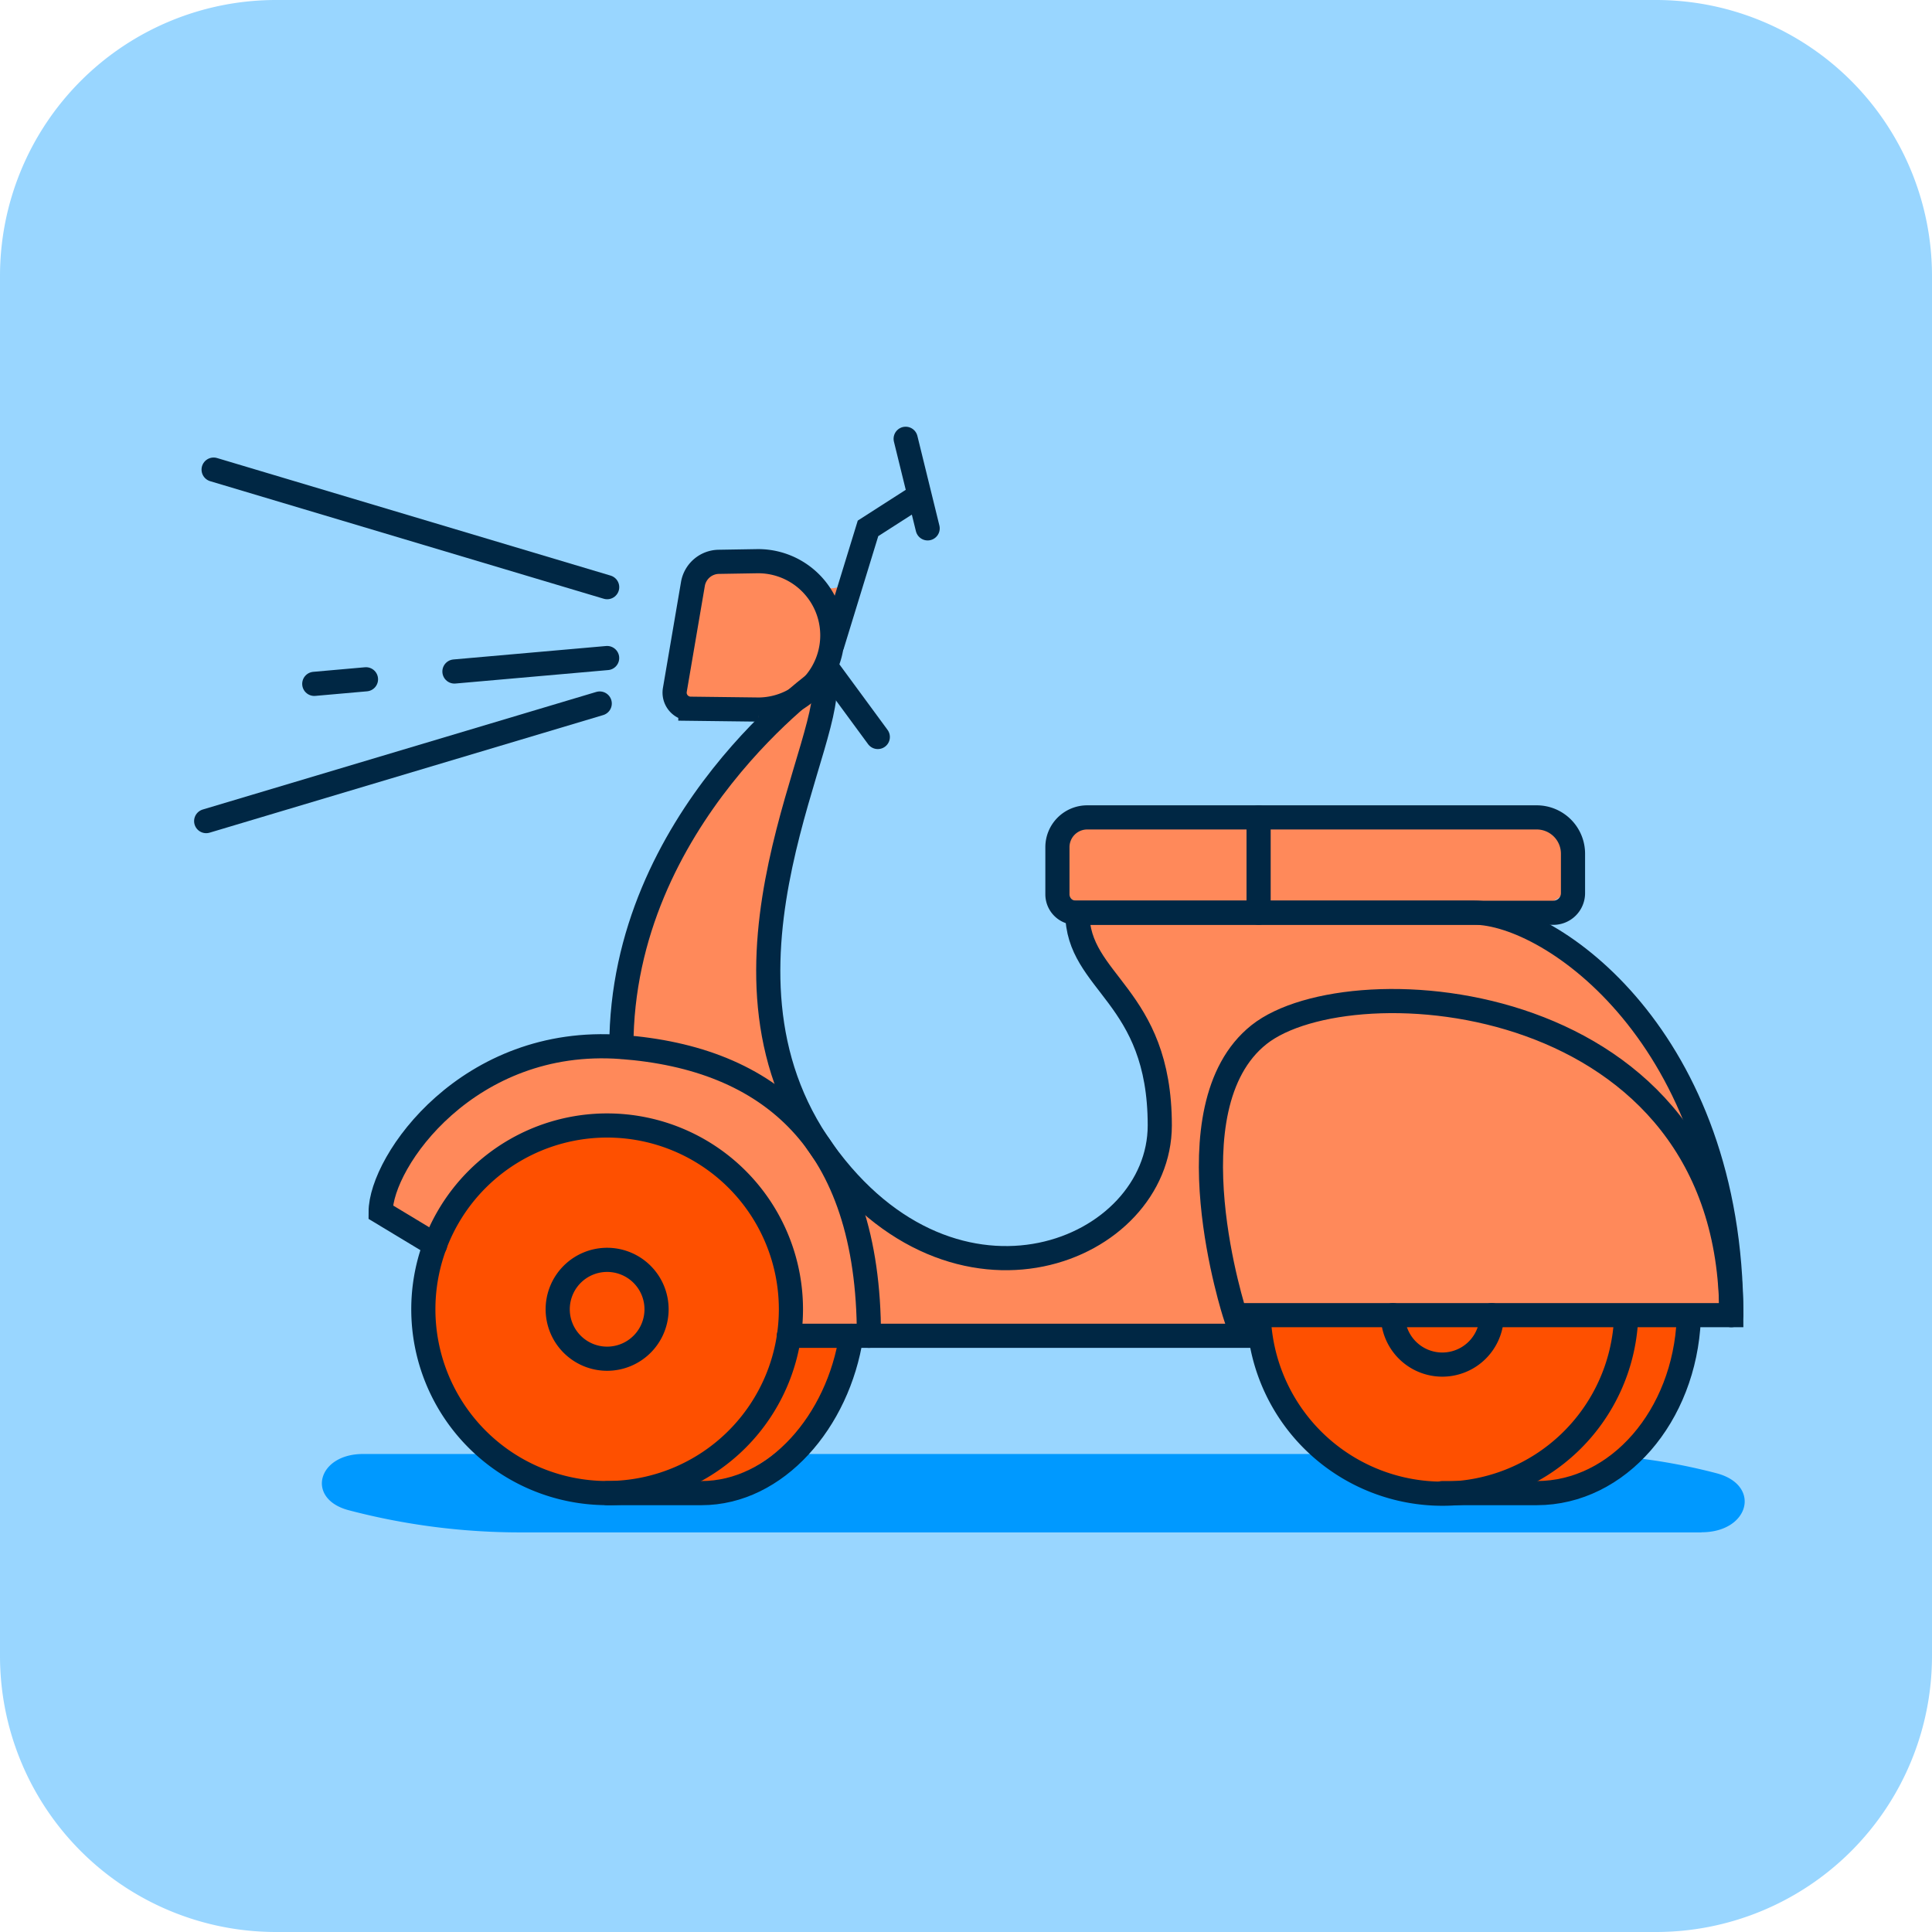 <svg id="illustration_Desplazamientos" xmlns="http://www.w3.org/2000/svg" width="60" height="60" viewBox="0 0 60 60">
  <g id="Grupo_2444" data-name="Grupo 2444" transform="translate(-771.043 -551)">
    <path id="Trazado_18334" data-name="Trazado 18334" d="M78.614,0h42.857a8.572,8.572,0,0,1,8.572,8.571V51.429A8.572,8.572,0,0,1,121.471,60H78.614a8.571,8.571,0,0,1-8.571-8.571V8.571A8.571,8.571,0,0,1,78.614,0" transform="translate(701 551)" fill="#99d6ff"/>
    <path id="Trazado_18335" data-name="Trazado 18335" d="M122.886,47.59H86.232a20.956,20.956,0,0,1-5.365-.69c-1.328-.353-.97-1.745.449-1.745h37.347a18.3,18.3,0,0,1,4.695.6c1.393.37,1.017,1.831-.472,1.831" transform="translate(701 551)" fill="#09f"/>
    <path id="Trazado_18336" data-name="Trazado 18336" d="M123.813,40.6h-.733a.634.634,0,0,0-.648.562c-.324,2.832-2.32,4.964-4.656,4.964h-2.933a5.742,5.742,0,0,1-5.543-4.384.636.636,0,0,0-.614-.494H96.97a.636.636,0,0,0-.614.494c-.563,2.542-2.473,4.384-4.537,4.384H88.9a5.711,5.711,0,0,1-5.713-5.7,5.089,5.089,0,0,1,.239-1.534.657.657,0,0,0-.29-.717l-1.279-.784a5.342,5.342,0,0,1,1.825-3.155,7.207,7.207,0,0,1,5.031-1.945.652.652,0,0,0,.648-.613,14.257,14.257,0,0,1,3.956-8.818.64.64,0,0,0-.46-1.074l-1.4-.017a.5.5,0,0,1-.358-.188.539.539,0,0,1-.119-.392l.563-3.291a.839.839,0,0,1,.818-.7l1.16-.017a2.516,2.516,0,0,1,1.739.716l.1.136a.635.635,0,0,0,.631.222.61.61,0,0,0,.477-.427l.512-1.654.17-.119a.665.665,0,0,0-.221.341l-1.075,3.479a.851.851,0,0,1-.051.222.648.648,0,0,0,.068.631l.768,1.023a.636.636,0,0,0-.631-.221.615.615,0,0,0-.5.494c-.1.46-.256.972-.443,1.6-.938,3.138-2.354,7.879.528,11.887,2.32,3.24,5.3,3.7,7.334,3.052a4.22,4.22,0,0,0,3.121-3.854,6.374,6.374,0,0,0-1.569-4.4,3.6,3.6,0,0,1-.955-1.978.64.64,0,0,0-.239-.443.981.981,0,0,1-.409-.751V26.73a1.59,1.59,0,0,1,1.569-1.586h12.517a1.921,1.921,0,0,1,1.91,1.927,1.039,1.039,0,0,1-.511.87.6.6,0,0,0-.307.528.635.635,0,0,0,.29.546c2.643,1.688,5.457,5.611,5.457,11.58" transform="translate(701 551)" fill="#ff895a"/>
    <path id="Trazado_18337" data-name="Trazado 18337" d="M94.5,41.292a5.675,5.675,0,1,0-5.639,5.045,5.6,5.6,0,0,0,.874-.074,5.6,5.6,0,0,0,.874.074,5.673,5.673,0,0,0,5.639-5.045Z" transform="translate(701 551)" fill="#fe5000"/>
    <path id="Trazado_18338" data-name="Trazado 18338" d="M122.4,40.963c-.13,3.02-2.19,5.41-4.72,5.41h-2.93a5.718,5.718,0,0,1-5.65-4.86c-.02-.16-.04-.32-.05-.48l11.4-.06Z" transform="translate(701 551)" fill="#fe5000"/>
    <line id="Línea_6233" data-name="Línea 6233" y1="0.01" transform="translate(821.454 591.963)" fill="#fe5000"/>
    <path id="Trazado_18339" data-name="Trazado 18339" d="M83.19,40.661A5.708,5.708,0,1,0,88.9,34.953,5.708,5.708,0,0,0,83.19,40.661Z" transform="translate(701 551)" fill="none" stroke="#002744" stroke-linecap="round" stroke-miterlimit="10" stroke-width="0.75"/>
    <path id="Trazado_18340" data-name="Trazado 18340" d="M88.9,46.37h2.93c2.317,0,4.245-2.229,4.65-4.885" transform="translate(701 551)" fill="none" stroke="#002744" stroke-linecap="round" stroke-miterlimit="10" stroke-width="0.75"/>
    <path id="Trazado_18341" data-name="Trazado 18341" d="M87.363,40.661A1.535,1.535,0,1,0,88.9,39.126,1.535,1.535,0,0,0,87.363,40.661Z" transform="translate(701 551)" fill="none" stroke="#002744" stroke-linecap="round" stroke-miterlimit="10" stroke-width="0.75"/>
    <path id="Trazado_18342" data-name="Trazado 18342" d="M109.142,41.031a5.709,5.709,0,0,0,11.4-.066" transform="translate(701 551)" fill="none" stroke="#002744" stroke-linecap="round" stroke-miterlimit="10" stroke-width="0.75"/>
    <path id="Trazado_18343" data-name="Trazado 18343" d="M114.839,46.37h2.929c2.527,0,4.59-2.393,4.721-5.4" transform="translate(701 551)" fill="none" stroke="#002744" stroke-linecap="round" stroke-miterlimit="10" stroke-width="0.75"/>
    <path id="Trazado_18344" data-name="Trazado 18344" d="M113.3,40.843a1.535,1.535,0,0,0,3.071,0" transform="translate(701 551)" fill="none" stroke="#002744" stroke-linecap="round" stroke-miterlimit="10" stroke-width="0.75"/>
    <path id="Trazado_18345" data-name="Trazado 18345" d="M83.557,38.663l-1.693-1.021c0-1.582,2.73-5.481,7.476-5.127,4.594.343,7.688,2.912,7.688,8.97" transform="translate(701 551)" fill="none" stroke="#002744" stroke-linecap="round" stroke-miterlimit="10" stroke-width="0.75"/>
    <line id="Línea_6234" data-name="Línea 6234" x1="14.588" transform="translate(795.542 592.484)" fill="none" stroke="#002744" stroke-linecap="round" stroke-miterlimit="10" stroke-width="0.75"/>
    <path id="Trazado_18346" data-name="Trazado 18346" d="M108.4,40.843s-2.109-6.447.743-8.712,14.667-1.458,14.667,8.712Z" transform="translate(701 551)" fill="none" stroke="#002744" stroke-linecap="round" stroke-miterlimit="10" stroke-width="0.75"/>
    <path id="Trazado_18347" data-name="Trazado 18347" d="M123.809,40.843c0-8.591-5.577-12.5-8-12.5H103.5c0,2.213,2.561,2.532,2.561,6.606,0,3.906-6.346,6.532-10.455.8s.579-13.077,0-14.711c0,0-6.266,4.356-6.266,11.471" transform="translate(701 551)" fill="none" stroke="#002744" stroke-linecap="round" stroke-miterlimit="10" stroke-width="0.75"/>
    <path id="Trazado_18348" data-name="Trazado 18348" d="M118.285,28.347h-14.83a.573.573,0,0,1-.573-.573V26.312a.926.926,0,0,1,.926-.927h13.96a1.127,1.127,0,0,1,1.126,1.127v1.225A.61.61,0,0,1,118.285,28.347Z" transform="translate(701 551)" fill="none" stroke="#002744" stroke-linecap="round" stroke-miterlimit="10" stroke-width="0.75"/>
    <path id="Trazado_18349" data-name="Trazado 18349" d="M93.608,22.036l-2.125-.026A.5.5,0,0,1,91,21.43l.562-3.293a.828.828,0,0,1,.8-.689l1.206-.02a2.3,2.3,0,1,1,.039,4.608Z" transform="translate(701 551)" fill="none" stroke="#002744" stroke-linecap="round" stroke-miterlimit="10" stroke-width="0.75"/>
    <line id="Línea_6235" data-name="Línea 6235" x2="1.508" y2="2.052" transform="translate(796.796 571.836)" fill="none" stroke="#002744" stroke-linecap="round" stroke-miterlimit="10" stroke-width="0.75"/>
    <path id="Trazado_18350" data-name="Trazado 18350" d="M95.891,20.022,97,16.409l1.508-.967" transform="translate(701 551)" fill="none" stroke="#002744" stroke-linecap="round" stroke-miterlimit="10" stroke-width="0.75"/>
    <line id="Línea_6236" data-name="Línea 6236" x2="0.683" y2="2.782" transform="translate(799.169 564.627)" fill="none" stroke="#002744" stroke-linecap="round" stroke-miterlimit="10" stroke-width="0.75"/>
    <line id="Línea_6237" data-name="Línea 6237" y2="2.962" transform="translate(810.13 576.385)" fill="none" stroke="#002744" stroke-linecap="round" stroke-miterlimit="10" stroke-width="0.75"/>
    <line id="Línea_6238" data-name="Línea 6238" x1="12.222" y1="3.651" transform="translate(777.677 565.584)" fill="none" stroke="#002744" stroke-linecap="round" stroke-miterlimit="10" stroke-width="0.75"/>
    <line id="Línea_6239" data-name="Línea 6239" y1="3.652" x2="12.222" transform="translate(777.446 572.848)" fill="none" stroke="#002744" stroke-linecap="round" stroke-miterlimit="10" stroke-width="0.75"/>
    <line id="Línea_6240" data-name="Línea 6240" y1="0.418" x2="4.742" transform="translate(785.156 571.436)" fill="none" stroke="#002744" stroke-linecap="round" stroke-miterlimit="10" stroke-width="0.75"/>
    <line id="Línea_6241" data-name="Línea 6241" y1="0.142" x2="1.606" transform="translate(780.803 572.096)" fill="none" stroke="#002744" stroke-linecap="round" stroke-miterlimit="10" stroke-width="0.75"/>
  </g>
</svg>
